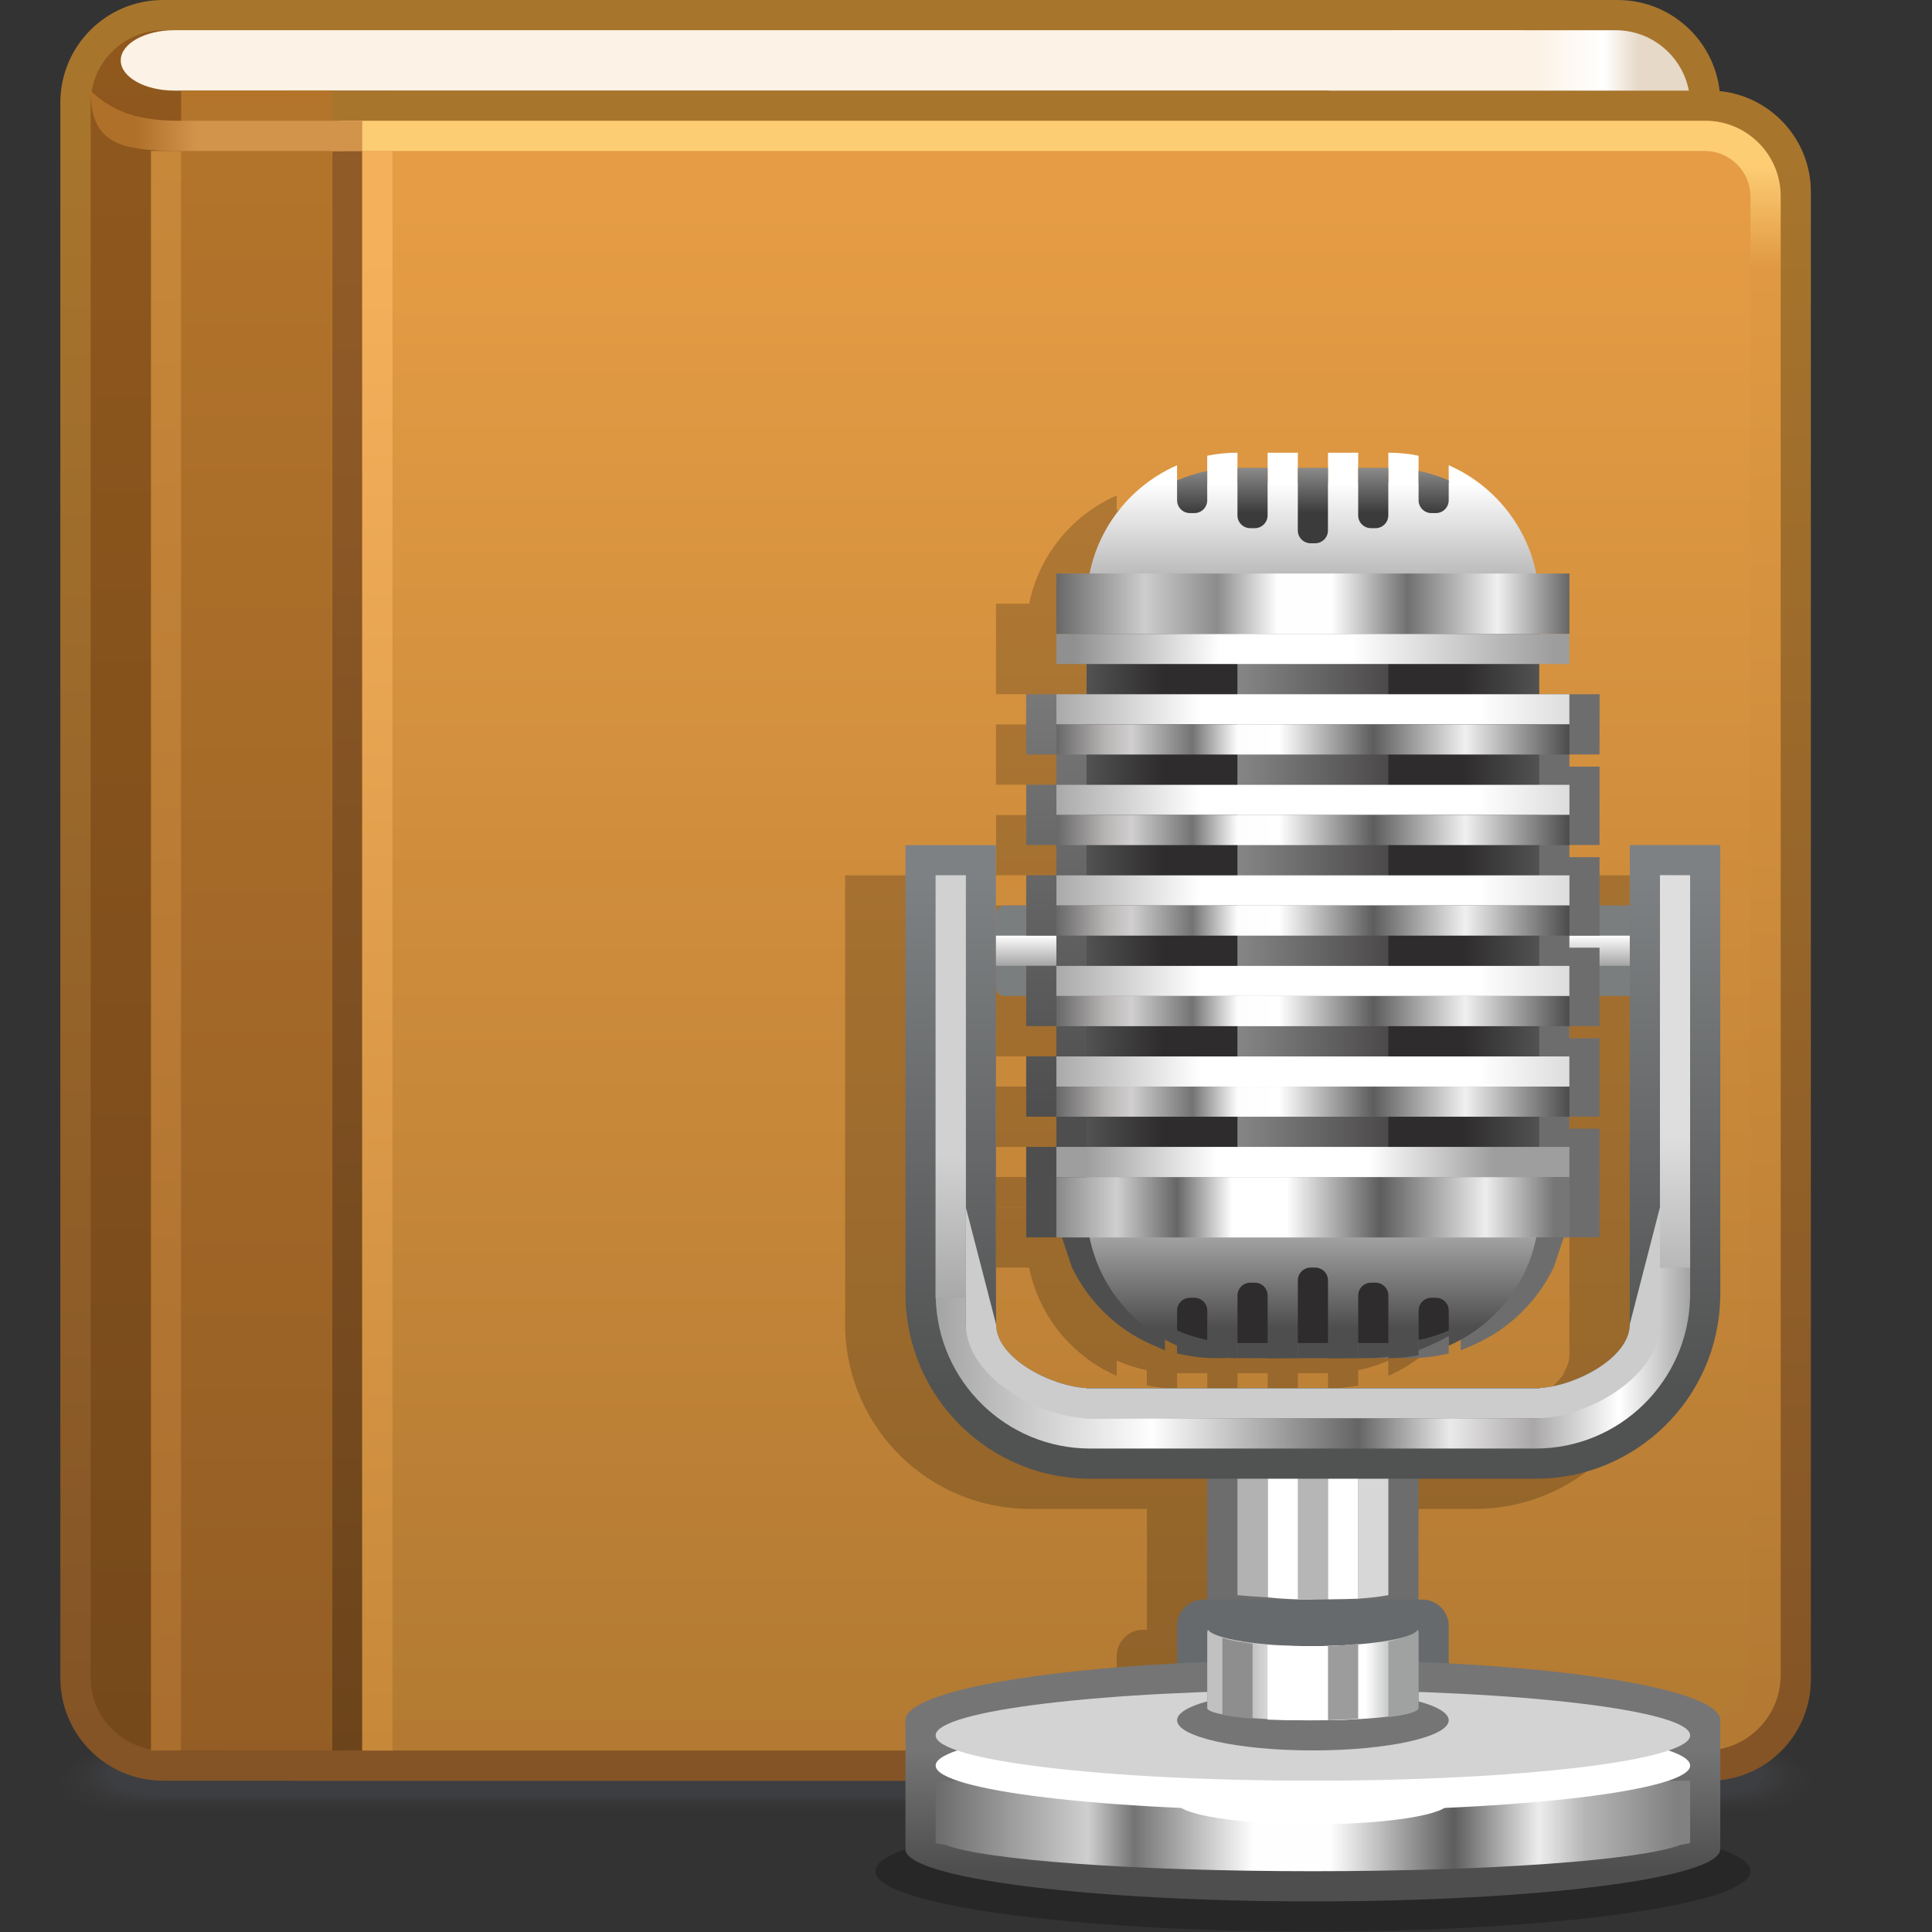 <?xml version="1.0" encoding="UTF-8" standalone="no"?>
<!-- Created with Inkscape (http://www.inkscape.org/) -->

<svg
   xmlns:dc="http://purl.org/dc/elements/1.1/"
   xmlns:cc="http://creativecommons.org/ns#"
   xmlns:rdf="http://www.w3.org/1999/02/22-rdf-syntax-ns#"
   xmlns:svg="http://www.w3.org/2000/svg"
   xmlns="http://www.w3.org/2000/svg"
   xmlns:sodipodi="http://sodipodi.sourceforge.net/DTD/sodipodi-0.dtd"
   xmlns:inkscape="http://www.inkscape.org/namespaces/inkscape"
   width="64"
   height="64"
   id="svg2"
   version="1.1"
   inkscape:version="0.48.3.1 r9886"
   sodipodi:docname="64.svg">
  <rect width="100%" height="100%" fill="#333333" stroke="none"/>
  <defs
     id="defs4">
    <linearGradient
       gradientTransform="matrix(0,1,-1,0,42.002,16.499)"
       y2="0"
       x2="3.25"
       y1="0"
       x1="0"
       gradientUnits="userSpaceOnUse"
       id="LinearGradient_34-9">
      <stop
         id="stop15724"
         stop-color="#b8b8b8"
         offset="0" />
      <stop
         id="stop15726"
         stop-color="#dedede"
         offset="1" />
    </linearGradient>
    <linearGradient
       gradientTransform="matrix(0,1,-1,0,24.002,15.75)"
       y2="0"
       x2="3.5"
       y1="0"
       x1="0"
       gradientUnits="userSpaceOnUse"
       id="LinearGradient_33-5">
      <stop
         id="stop15719"
         stop-color="#a9a9a9"
         offset="0" />
      <stop
         id="stop15721"
         stop-color="#d1d1d1"
         offset="1" />
    </linearGradient>
    <linearGradient
       gradientTransform="translate(42.752,13.5)"
       y2="0"
       x2="-18.75"
       y1="0"
       x1="0"
       gradientUnits="userSpaceOnUse"
       id="LinearGradient_32-99">
      <stop
         id="stop15704"
         stop-color="#a4a4a4"
         offset="0" />
      <stop
         id="stop15706"
         stop-color="#ffffff"
         offset="9.41587314009666E-02" />
      <stop
         id="stop15708"
         stop-color="#a9a7a7"
         offset="0.208" />
      <stop
         id="stop15710"
         stop-color="#ebeaea"
         offset="0.318" />
      <stop
         id="stop15712"
         stop-color="#656565"
         offset="0.44" />
      <stop
         id="stop15714"
         stop-color="#fefefe"
         offset="0.713" />
      <stop
         id="stop15716"
         stop-color="#a4a4a4"
         offset="1" />
    </linearGradient>
    <linearGradient
       gradientTransform="translate(24.752,26.25)"
       y2="-12.75"
       x2="0"
       y1="0"
       x1="0"
       gradientUnits="userSpaceOnUse"
       id="LinearGradient_31-3">
      <stop
         id="stop15699"
         stop-color="#7e8183"
         offset="0" />
      <stop
         id="stop15701"
         stop-color="#515252"
         offset="1" />
    </linearGradient>
    <linearGradient
       gradientTransform="translate(27.753,19)"
       y2="0"
       x2="10.123"
       y1="0"
       x1="0"
       gradientUnits="userSpaceOnUse"
       id="LinearGradient_30-51">
      <stop
         id="stop15690"
         stop-color="#9f9e9e"
         offset="0" />
      <stop
         id="stop15692"
         stop-color="#ffffff"
         offset="0.32" />
      <stop
         id="stop15694"
         stop-color="#ffffff"
         offset="0.693" />
      <stop
         id="stop15696"
         stop-color="#9f9e9e"
         offset="1" />
    </linearGradient>
    <linearGradient
       gradientTransform="matrix(-1,0,0,-1,39.377,17.751)"
       y2="0"
       x2="12.376"
       y1="0"
       x1="0"
       gradientUnits="userSpaceOnUse"
       id="LinearGradient_29-6">
      <stop
         id="stop15673"
         stop-color="#767676"
         offset="0" />
      <stop
         id="stop15675"
         stop-color="#eeeded"
         offset="0.138" />
      <stop
         id="stop15677"
         stop-color="#5d5d5d"
         offset="0.35" />
      <stop
         id="stop15679"
         stop-color="#ffffff"
         offset="0.538" />
      <stop
         id="stop15681"
         stop-color="#ffffff"
         offset="0.647" />
      <stop
         id="stop15683"
         stop-color="#666666"
         offset="0.758" />
      <stop
         id="stop15685"
         stop-color="#d0cfcf"
         offset="0.879" />
      <stop
         id="stop15687"
         stop-color="#8a8989"
         offset="1" />
    </linearGradient>
    <linearGradient
       gradientTransform="translate(33.752,15)"
       y2="2.25"
       x2="0"
       y1="0"
       x1="0"
       gradientUnits="userSpaceOnUse"
       id="LinearGradient_28-27">
      <stop
         id="stop15668"
         stop-color="#4e4e4e"
         offset="0" />
      <stop
         id="stop15670"
         stop-color="#a1a1a1"
         offset="1" />
    </linearGradient>
    <linearGradient
       gradientTransform="translate(33.377,36.375)"
       y2="-1.125"
       x2="0"
       y1="0"
       x1="0"
       gradientUnits="userSpaceOnUse"
       id="LinearGradient_27-7">
      <stop
         id="stop15663"
         stop-color="#8b8b8b"
         offset="0" />
      <stop
         id="stop15665"
         stop-color="#3c3b3b"
         offset="1" />
    </linearGradient>
    <linearGradient
       gradientTransform="translate(27.003,33.448)"
       y2="0"
       x2="12.749"
       y1="0"
       x1="0"
       gradientUnits="userSpaceOnUse"
       id="LinearGradient_26-2">
      <stop
         id="stop15646"
         stop-color="#686868"
         offset="0" />
      <stop
         id="stop15648"
         stop-color="#cecdcd"
         offset="0.172" />
      <stop
         id="stop15650"
         stop-color="#8c8c8c"
         offset="0.313" />
      <stop
         id="stop15652"
         stop-color="#fefefe"
         offset="0.431" />
      <stop
         id="stop15654"
         stop-color="#fefefe"
         offset="0.537" />
      <stop
         id="stop15656"
         stop-color="#707070"
         offset="0.684" />
      <stop
         id="stop15658"
         stop-color="#f1f0f0"
         offset="0.86" />
      <stop
         id="stop15660"
         stop-color="#666666"
         offset="1" />
    </linearGradient>
    <linearGradient
       gradientTransform="matrix(1,-0.004,0.01,1,27.436,32.01)"
       y2="0"
       x2="11.953"
       y1="0"
       x1="0"
       gradientUnits="userSpaceOnUse"
       id="LinearGradient_25-16">
      <stop
         id="stop15637"
         stop-color="#909090"
         offset="0" />
      <stop
         id="stop15639"
         stop-color="#ffffff"
         offset="0.303" />
      <stop
         id="stop15641"
         stop-color="#ffffff"
         offset="0.579" />
      <stop
         id="stop15643"
         stop-color="#9e9d9d"
         offset="1" />
    </linearGradient>
    <linearGradient
       gradientTransform="translate(39.752,20.999)"
       y2="0"
       x2="-12.75"
       y1="0"
       x1="0"
       gradientUnits="userSpaceOnUse"
       id="LinearGradient_24-9">
      <stop
         id="stop15628"
         stop-color="#dcdcdc"
         offset="0" />
      <stop
         id="stop15630"
         stop-color="#ffffff"
         offset="0.176" />
      <stop
         id="stop15632"
         stop-color="#ffffff"
         offset="0.72" />
      <stop
         id="stop15634"
         stop-color="#a9a9a9"
         offset="1" />
    </linearGradient>
    <linearGradient
       gradientTransform="matrix(-1,0,0,-1,39.75,16.605)"
       y2="0"
       x2="12.748"
       y1="0"
       x1="0"
       gradientUnits="userSpaceOnUse"
       id="LinearGradient_23-1">
      <stop
         id="stop15609"
         stop-color="#4c4c4c"
         offset="0" />
      <stop
         id="stop15611"
         stop-color="#f1f0f0"
         offset="0.203" />
      <stop
         id="stop15613"
         stop-color="#5d5d5d"
         offset="0.382" />
      <stop
         id="stop15615"
         stop-color="#ffffff"
         offset="0.566" />
      <stop
         id="stop15617"
         stop-color="#fdfdfd"
         offset="0.647" />
      <stop
         id="stop15619"
         stop-color="#737373"
         offset="0.735" />
      <stop
         id="stop15621"
         stop-color="#d0cfcf"
         offset="0.853" />
      <stop
         id="stop15623"
         stop-color="#bab6b6"
         offset="0.902" />
      <stop
         id="stop15625"
         stop-color="#686868"
         offset="1" />
    </linearGradient>
    <linearGradient
       gradientTransform="translate(39.752,23.249)"
       y2="0"
       x2="-12.75"
       y1="0"
       x1="0"
       gradientUnits="userSpaceOnUse"
       id="LinearGradient_22-7">
      <stop
         id="stop15600"
         stop-color="#dcdcdc"
         offset="0" />
      <stop
         id="stop15602"
         stop-color="#ffffff"
         offset="0.176" />
      <stop
         id="stop15604"
         stop-color="#ffffff"
         offset="0.72" />
      <stop
         id="stop15606"
         stop-color="#a9a9a9"
         offset="1" />
    </linearGradient>
    <linearGradient
       gradientTransform="translate(39.753,25.499)"
       y2="0"
       x2="-12.75"
       y1="0"
       x1="0"
       gradientUnits="userSpaceOnUse"
       id="LinearGradient_21-7">
      <stop
         id="stop15591"
         stop-color="#dcdcdc"
         offset="0" />
      <stop
         id="stop15593"
         stop-color="#ffffff"
         offset="0.176" />
      <stop
         id="stop15595"
         stop-color="#ffffff"
         offset="0.72" />
      <stop
         id="stop15597"
         stop-color="#a9a9a9"
         offset="1" />
    </linearGradient>
    <linearGradient
       gradientTransform="translate(39.753,27.749)"
       y2="0"
       x2="-12.75"
       y1="0"
       x1="0"
       gradientUnits="userSpaceOnUse"
       id="LinearGradient_20-6">
      <stop
         id="stop15582"
         stop-color="#dcdcdc"
         offset="0" />
      <stop
         id="stop15584"
         stop-color="#ffffff"
         offset="0.176" />
      <stop
         id="stop15586"
         stop-color="#ffffff"
         offset="0.72" />
      <stop
         id="stop15588"
         stop-color="#a9a9a9"
         offset="1" />
    </linearGradient>
    <linearGradient
       gradientTransform="translate(39.752,30)"
       y2="0"
       x2="-12.75"
       y1="0"
       x1="0"
       gradientUnits="userSpaceOnUse"
       id="LinearGradient_19-7">
      <stop
         id="stop15573"
         stop-color="#dcdcdc"
         offset="0" />
      <stop
         id="stop15575"
         stop-color="#ffffff"
         offset="0.176" />
      <stop
         id="stop15577"
         stop-color="#ffffff"
         offset="0.72" />
      <stop
         id="stop15579"
         stop-color="#a9a9a9"
         offset="1" />
    </linearGradient>
    <linearGradient
       gradientTransform="translate(33.752,36)"
       y2="-2.25"
       x2="0"
       y1="0"
       x1="0"
       gradientUnits="userSpaceOnUse"
       id="LinearGradient_18-66">
      <stop
         id="stop15568"
         stop-color="#ffffff"
         offset="0" />
      <stop
         id="stop15570"
         stop-color="#bcbcbc"
         offset="1" />
    </linearGradient>
    <linearGradient
       gradientTransform="matrix(-1,0,0,-1,35.252,25.66)"
       y2="0"
       x2="3.746"
       y1="0"
       x1="0"
       gradientUnits="userSpaceOnUse"
       id="LinearGradient_17-6">
      <stop
         id="stop15563"
         stop-color="#4b4949"
         offset="0" />
      <stop
         id="stop15565"
         stop-color="#868686"
         offset="1" />
    </linearGradient>
    <linearGradient
       gradientTransform="translate(27.752,25.411)"
       y2="0"
       x2="11.248"
       y1="0"
       x1="0"
       gradientUnits="userSpaceOnUse"
       id="LinearGradient_16-35">
      <stop
         id="stop15554"
         stop-color="#525252"
         offset="0" />
      <stop
         id="stop15556"
         stop-color="#2e2c2c"
         offset="0.167" />
      <stop
         id="stop15558"
         stop-color="#2e2c2c"
         offset="0.833" />
      <stop
         id="stop15560"
         stop-color="#525252"
         offset="1" />
    </linearGradient>
    <linearGradient
       gradientTransform="translate(27.752,20.25)"
       y2="10.5"
       x2="0"
       y1="0"
       x1="0"
       gradientUnits="userSpaceOnUse"
       id="LinearGradient_15-20">
      <stop
         id="stop15549"
         stop-color="#4e4e4e"
         offset="0" />
      <stop
         id="stop15551"
         stop-color="#797878"
         offset="1" />
    </linearGradient>
    <linearGradient
       gradientTransform="translate(30.752,6.363)"
       y2="0"
       x2="5.25"
       y1="0"
       x1="0"
       gradientUnits="userSpaceOnUse"
       id="LinearGradient_14-56">
      <stop
         id="stop15540"
         stop-color="#828282"
         offset="0" />
      <stop
         id="stop15542"
         stop-color="#ffffff"
         offset="0.417" />
      <stop
         id="stop15544"
         stop-color="#ffffff"
         offset="0.75" />
      <stop
         id="stop15546"
         stop-color="#808182"
         offset="1" />
    </linearGradient>
    <linearGradient
       gradientTransform="matrix(-1,0,0,-1,42.375,2.906)"
       y2="0"
       x2="18.373"
       y1="0"
       x1="0"
       gradientUnits="userSpaceOnUse"
       id="LinearGradient_13-14">
      <stop
         id="stop15521"
         stop-color="#828181"
         offset="0" />
      <stop
         id="stop15523"
         stop-color="#b7b6b6"
         offset="0.122" />
      <stop
         id="stop15525"
         stop-color="#eeeded"
         offset="0.184" />
      <stop
         id="stop15527"
         stop-color="#5d5d5d"
         offset="0.299" />
      <stop
         id="stop15529"
         stop-color="#fefefe"
         offset="0.466" />
      <stop
         id="stop15531"
         stop-color="#fefefe"
         offset="0.571" />
      <stop
         id="stop15533"
         stop-color="#737373"
         offset="0.732" />
      <stop
         id="stop15535"
         stop-color="#d0cfcf"
         offset="0.794" />
      <stop
         id="stop15537"
         stop-color="#6b6b6b"
         offset="1" />
    </linearGradient>
    <linearGradient
       gradientTransform="translate(35.252,1.5)"
       y2="3"
       x2="0"
       y1="0"
       x1="0"
       gradientUnits="userSpaceOnUse"
       id="LinearGradient_12-50">
      <stop
         id="stop15516"
         stop-color="#4e4e4e"
         offset="0" />
      <stop
         id="stop15518"
         stop-color="#757575"
         offset="1" />
    </linearGradient>
    <linearGradient
       gradientTransform="matrix(0,-1,1,0,26.19,24.75)"
       y2="0"
       x2="0.749"
       y1="0"
       x1="0"
       gradientUnits="userSpaceOnUse"
       id="LinearGradient_11-34">
      <stop
         id="stop15511"
         stop-color="#ffffff"
         offset="0" />
      <stop
         id="stop15513"
         stop-color="#a4a4a4"
         offset="1" />
    </linearGradient>
    <linearGradient
       gradientTransform="translate(5.626,44.625)"
       y2="0"
       x2="-1.499"
       y1="0"
       x1="0"
       gradientUnits="userSpaceOnUse"
       id="LinearGradient_10-8">
      <stop
         id="stop15506"
         stop-color="#d2934b"
         offset="0" />
      <stop
         id="stop15508"
         stop-color="#af712a"
         offset="1" />
    </linearGradient>
    <linearGradient
       gradientTransform="matrix(0,-1,1,0,4.506,47.319)"
       y2="0"
       x2="46.73"
       y1="0"
       x1="0"
       gradientUnits="userSpaceOnUse"
       id="LinearGradient_9-0">
      <stop
         id="stop15501"
         stop-color="#ca8a3b"
         offset="0" />
      <stop
         id="stop15503"
         stop-color="#a76b2d"
         offset="1" />
    </linearGradient>
    <linearGradient
       gradientTransform="matrix(0,1,-1,0,9.753,4.499)"
       y2="0"
       x2="37.251"
       y1="0"
       x1="0"
       gradientUnits="userSpaceOnUse"
       id="LinearGradient_8-0">
      <stop
         id="stop15496"
         stop-color="#c7883a"
         offset="0" />
      <stop
         id="stop15498"
         stop-color="#f5b05b"
         offset="1" />
    </linearGradient>
    <linearGradient
       gradientTransform="matrix(0,1,-1,0,9.002,4.489)"
       y2="0"
       x2="37.255"
       y1="0"
       x1="0"
       gradientUnits="userSpaceOnUse"
       id="LinearGradient_7-71">
      <stop
         id="stop15491"
         stop-color="#6c441b"
         offset="0" />
      <stop
         id="stop15493"
         stop-color="#915b27"
         offset="1" />
    </linearGradient>
    <linearGradient
       gradientTransform="matrix(0,-1,1,0,5.256,46.157)"
       y2="0"
       x2="45.854"
       y1="0"
       x1="0"
       gradientUnits="userSpaceOnUse"
       id="LinearGradient_6-83">
      <stop
         id="stop15486"
         stop-color="#b4752b"
         offset="0" />
      <stop
         id="stop15488"
         stop-color="#915b24"
         offset="1" />
    </linearGradient>
    <linearGradient
       gradientTransform="matrix(0,-1,1,0,22.717,42.843)"
       y2="0"
       x2="36.893"
       y1="0"
       x1="0"
       gradientUnits="userSpaceOnUse"
       id="LinearGradient_5-7">
      <stop
         id="stop15481"
         stop-color="#e59c44"
         offset="0" />
      <stop
         id="stop15483"
         stop-color="#b47b33"
         offset="1" />
    </linearGradient>
    <linearGradient
       gradientTransform="matrix(0,1,-1,0,36.315,5.958)"
       y2="0"
       x2="37.948"
       y1="0"
       x1="0"
       gradientUnits="userSpaceOnUse"
       id="LinearGradient_4-4">
      <stop
         id="stop15474"
         stop-color="#b47a33"
         offset="0" />
      <stop
         id="stop15476"
         stop-color="#e09942"
         offset="0.933" />
      <stop
         id="stop15478"
         stop-color="#fdcd74"
         offset="1" />
    </linearGradient>
    <linearGradient
       gradientTransform="matrix(0,-1,1,0,21.799,44.261)"
       y2="0"
       x2="39.399"
       y1="0"
       x1="0"
       gradientUnits="userSpaceOnUse"
       id="LinearGradient_3-7">
      <stop
         id="stop15469"
         stop-color="#a8752d"
         offset="0" />
      <stop
         id="stop15471"
         stop-color="#845426"
         offset="1" />
    </linearGradient>
    <linearGradient
       gradientTransform="matrix(-1,0,0,-1,41.468,47.25)"
       y2="0"
       x2="2.572"
       y1="0"
       x1="0"
       gradientUnits="userSpaceOnUse"
       id="LinearGradient_2-0">
      <stop
         id="stop15462"
         stop-color="#e6d9c7"
         offset="0" />
      <stop
         id="stop15464"
         stop-color="#ffffff"
         offset="0.333" />
      <stop
         id="stop15466"
         stop-color="#fcf2e5"
         offset="1" />
    </linearGradient>
    <linearGradient
       gradientTransform="matrix(0,-1,1,0,3.002,47.064)"
       y2="0"
       x2="45.152"
       y1="0"
       x1="0"
       gradientUnits="userSpaceOnUse"
       id="LinearGradient_1-93">
      <stop
         id="stop15457"
         stop-color="#90581d"
         offset="0" />
      <stop
         id="stop15459"
         stop-color="#74481b"
         offset="1" />
    </linearGradient>
    <linearGradient
       gradientTransform="matrix(0,-1,1,0,18.901,44.625)"
       y2="0"
       x2="39.751"
       y1="0"
       x1="0"
       gradientUnits="userSpaceOnUse"
       id="LinearGradient-08">
      <stop
         id="stop15452"
         stop-color="#a8752d"
         offset="0" />
      <stop
         id="stop15454"
         stop-color="#845426"
         offset="1" />
    </linearGradient>
  </defs>
  <sodipodi:namedview
     id="base"
     pagecolor="#ffffff"
     bordercolor="#666666"
     borderopacity="1.0"
     inkscape:pageopacity="0.0"
     inkscape:pageshadow="2"
     inkscape:zoom="3.2777778"
     inkscape:cx="36.457627"
     inkscape:cy="39.050847"
     inkscape:document-units="px"
     inkscape:current-layer="layer1"
     showgrid="false"
     inkscape:window-width="909"
     inkscape:window-height="633"
     inkscape:window-x="500"
     inkscape:window-y="212"
     inkscape:window-maximized="0" />
  <g
     inkscape:label="Layer 1"
     inkscape:groupmode="layer"
     id="layer1"
     transform="translate(0,-988.362)">
    <g
       style="fill-rule:evenodd;stroke-width:0.501;stroke-linejoin:bevel;overflow:visible"
       id="g16074"
       transform="matrix(1.333,0,0,1.333,-1,988.364)">
      <g
         transform="scale(1,-1)"
         font-size="16"
         id="Document"
         style="font-size:16px;fill:none;stroke:#000000;font-family:Times New Roman">
        <g
           transform="translate(0,-48)"
           id="Spread">
          <g
             id="MouseOff">
            <g
               id="Group"
               style="stroke:none">
              <g
                 stroke-miterlimit="79.84"
                 id="Group_1">
                <g
                   id="Group_2"
                   style="fill:#494a4f">
                  <path
                     id="path15734"
                     d="m 2.252,3.749 0,0 C 2.252,3.336 2.859,3 3.605,3 l 40.794,0 c 0.746,0 1.353,0.336 1.353,0.749 l 0,0 c 0,0.414 -0.607,0.751 -1.353,0.751 L 3.605,4.5 C 2.859,4.5 2.252,4.163 2.252,3.749 z"
                     inkscape:connector-curvature="0"
                     style="fill-opacity:0.055;marker-start:none;marker-end:none" />
                  <path
                     id="path15736"
                     d="m 2.441,3.781 0,0 C 2.441,3.383 3.049,3.06 3.796,3.06 l 40.411,0 c 0.748,0 1.354,0.323 1.354,0.721 l 0,0 c 0,0.396 -0.606,0.719 -1.354,0.719 L 3.796,4.5 C 3.049,4.5 2.441,4.177 2.441,3.781 z"
                     inkscape:connector-curvature="0"
                     style="fill-opacity:0.075;marker-start:none;marker-end:none" />
                  <path
                     id="path15738"
                     d="m 2.635,3.812 0,0 c 0,-0.38 0.604,-0.687 1.351,-0.687 l 40.032,0 c 0.747,0 1.35,0.307 1.35,0.687 l 0,0 c 0,0.378 -0.603,0.688 -1.35,0.688 L 3.986,4.5 C 3.239,4.5 2.635,4.19 2.635,3.812 z"
                     inkscape:connector-curvature="0"
                     style="fill-opacity:0.094;marker-start:none;marker-end:none" />
                  <path
                     id="path15740"
                     d="m 2.823,3.844 0,-0.002 c 0,-0.361 0.607,-0.656 1.353,-0.656 l 39.651,0 c 0.746,0 1.353,0.295 1.353,0.656 l 0,0.002 C 45.18,4.206 44.573,4.5 43.827,4.5 L 4.176,4.5 C 3.43,4.5 2.823,4.206 2.823,3.844 z"
                     inkscape:connector-curvature="0"
                     style="fill-opacity:0.11;marker-start:none;marker-end:none" />
                  <path
                     id="path15742"
                     d="m 3.013,3.875 0,0 c 0,-0.346 0.609,-0.626 1.354,-0.626 l 39.27,0 c 0.745,0 1.353,0.28 1.353,0.626 l 0,0 c 0,0.344 -0.608,0.625 -1.353,0.625 l -39.27,0 C 3.622,4.5 3.013,4.219 3.013,3.875 z"
                     inkscape:connector-curvature="0"
                     style="fill-opacity:0.129;marker-start:none;marker-end:none" />
                  <path
                     id="path15744"
                     d="m 3.205,3.905 0,0 C 3.205,3.577 3.813,3.31 4.559,3.31 l 38.886,0 c 0.746,0 1.352,0.267 1.352,0.595 l 0,0 c 0,0.329 -0.606,0.595 -1.352,0.595 L 4.559,4.5 C 3.813,4.5 3.205,4.234 3.205,3.905 z"
                     inkscape:connector-curvature="0"
                     style="fill-opacity:0.149;marker-start:none;marker-end:none" />
                  <path
                     id="path15746"
                     d="m 3.397,3.938 0,-0.002 c 0,-0.311 0.606,-0.563 1.352,-0.563 l 38.506,0 c 0.746,0 1.352,0.252 1.352,0.563 l 0,0.002 c 0,0.309 -0.606,0.562 -1.352,0.562 L 4.749,4.5 C 4.003,4.5 3.397,4.247 3.397,3.938 z"
                     inkscape:connector-curvature="0"
                     style="fill-opacity:0.165;marker-start:none;marker-end:none" />
                </g>
                <path
                   style="fill:url(#LinearGradient-08);marker-start:none;marker-end:none"
                   id="path15748"
                   d="m 2.25,45.453 0,-39.155 C 2.25,4.892 3.392,3.75 4.798,3.75 l 36.155,0 c 1.406,0 2.548,1.142 2.548,2.548 l 0,39.155 c 0,1.406 -1.142,2.548 -2.548,2.548 l -36.155,0 c -1.406,0 -2.548,-1.142 -2.548,-2.548 z"
                   inkscape:connector-curvature="0" />
                <path
                   style="fill:url(#LinearGradient_1-93);marker-start:none;marker-end:none"
                   id="path15750"
                   d="m 3.003,45.436 0,-39.123 c 0,-1.001 0.813,-1.814 1.814,-1.814 l 3.871,0 c 1.001,0 1.814,0.813 1.814,1.814 l 0,39.123 c 0,1.001 -0.813,1.814 -1.814,1.814 l -3.871,0 c -1.001,0 -1.814,-0.813 -1.814,-1.814 z"
                   inkscape:connector-curvature="0" />
                <path
                   id="path15752"
                   d="m 3.751,46.501 0,-10e-4 c 0,-0.414 0.597,-0.75 1.332,-0.75 l 33.337,0 c 0.735,0 1.332,0.336 1.332,0.75 l 0,10e-4 c 0,0.414 -0.597,0.75 -1.332,0.75 l -33.337,0 c -0.735,0 -1.332,-0.336 -1.332,-0.75 z"
                   inkscape:connector-curvature="0"
                   style="fill:#fcf2e5;marker-start:none;marker-end:none" />
                <path
                   style="fill:url(#LinearGradient_2-0);marker-start:none;marker-end:none"
                   id="path15754"
                   d="m 33.752,45.399 0,-0.047 c 0,-1.021 0.83,-1.851 1.851,-1.851 l 5.299,0 c 1.021,0 1.851,0.83 1.851,1.851 l 0,0.047 c 0,1.021 -0.83,1.851 -1.851,1.851 l -5.299,0 c -1.021,0 -1.851,-0.83 -1.851,-1.851 z"
                   inkscape:connector-curvature="0" />
                <path
                   style="fill:url(#LinearGradient_3-7);marker-start:none;marker-end:none"
                   id="path15756"
                   d="m 5.585,43.234 0,-36.969 c 0,-1.388 1.128,-2.516 2.516,-2.516 l 35.135,0 c 1.388,0 2.516,1.128 2.516,2.516 l 0,36.969 c 0,1.388 -1.128,2.516 -2.516,2.516 l -35.135,0 c -1.388,0 -2.516,-1.128 -2.516,-2.516 z"
                   inkscape:connector-curvature="0" />
                <path
                   style="fill:url(#LinearGradient_4-4);marker-start:none;marker-end:none"
                   id="path15758"
                   d="m 7.503,43.128 0,-36.755 C 7.503,5.34 8.343,4.5 9.376,4.5 l 33.753,0 c 1.033,0 1.873,0.84 1.873,1.873 l 0,36.755 c 0,1.033 -0.84,1.873 -1.873,1.873 l -33.753,0 c -1.033,0 -1.873,-0.84 -1.873,-1.873 z"
                   inkscape:connector-curvature="0" />
                <path
                   style="fill:url(#LinearGradient_5-7);marker-start:none;marker-end:none"
                   id="path15760"
                   d="m 8.251,43.11 0,-36.719 c 0,-0.629 0.511,-1.14 1.14,-1.14 l 33.721,0 c 0.629,0 1.14,0.511 1.14,1.14 l 0,36.719 c 0,0.629 -0.511,1.14 -1.14,1.14 l -33.721,0 c -0.629,0 -1.14,-0.511 -1.14,-1.14 z"
                   inkscape:connector-curvature="0" />
                <path
                   style="fill:url(#LinearGradient_6-83);marker-start:none;marker-end:none"
                   id="path15762"
                   d="m 5.251,45.75 0,-41.249 3.751,0 0,41.249 -3.751,0 z"
                   inkscape:connector-curvature="0" />
                <path
                   style="fill:url(#LinearGradient_7-71);marker-start:none;marker-end:none"
                   id="path15764"
                   d="m 9.004,44.249 0,-39.749 0.749,0 0,39.749 -0.749,0 z"
                   inkscape:connector-curvature="0" />
                <path
                   style="fill:url(#LinearGradient_8-0);marker-start:none;marker-end:none"
                   id="path15766"
                   d="m 9.752,44.249 0,-39.749 0.751,0 0,39.749 -0.751,0 z"
                   inkscape:connector-curvature="0" />
                <path
                   style="fill:url(#LinearGradient_9-0);marker-start:none;marker-end:none"
                   id="path15768"
                   d="m 4.502,44.25 0,-39.751 0.751,0 0,39.751 -0.751,0 z"
                   inkscape:connector-curvature="0" />
                <path
                   style="fill:url(#LinearGradient_10-8);marker-start:none;marker-end:none"
                   id="path15770"
                   d="M 3.002,45.75 C 3.668,45.083 4.502,45 5.252,45 l 4.5,0 0,-0.75 -4.5,0 c -1.5,0 -2.25,0.166 -2.25,1.5 z"
                   inkscape:connector-curvature="0" />
              </g>
              <g
                 id="Group_3">
                <path
                   id="path15773"
                   stroke-miterlimit="79.84"
                   d="m 28.501,4.406 0,2.439 c 0,0.361 0.294,0.655 0.655,0.655 l 0.096,0 0,3.004 -2.909,0 c -2.497,0 -4.529,1.995 -4.59,4.486 l -0.002,11.259 2.249,0 0,-2.249 0.001,0.538 c 0,0.117 0.095,0.212 0.212,0.212 l 1.29,0 0,0.748 0.749,0 0,0.752 -0.749,0 0,1.498 0.749,0 0,0.753 -0.75,0 0,1.498 0.75,0 0,0.751 -0.75,0 0,0.749 0.75,0 0,0.001 -0.75,0 0,1.499 0.824,0 c 0.244,1.208 1.071,2.207 2.175,2.69 l 0,-0.377 c 0.238,0.104 0.489,0.184 0.749,0.237 l 0,-0.3 0,0.677 c 0.243,0.05 0.494,0.076 0.751,0.076 l 0.002,0 0,-0.377 0.748,0 0,-0.375 10e-4,0 0,0.752 0.751,0 0,-0.377 0.748,0 0,-0.375 0.001,0 0,0.752 0.751,0 0,-0.377 0.748,0 0,-0.375 0.001,0 0,0.752 0.002,0 c 0.256,0 0.506,-0.026 0.749,-0.075 l 0,-0.377 c 0.26,-0.053 0.511,-0.133 0.749,-0.237 l 0,0.377 c 1.103,-0.483 1.931,-1.482 2.176,-2.691 l 0.823,0 0,-1.499 -0.75,0 0,-0.001 0.75,0 0,-0.749 -0.749,0 0,-0.751 0.749,0 0,-1.498 -0.749,0 0,-0.753 0.75,0 0,-1.498 -0.75,0 0,-0.752 0.75,0 0,-0.748 1.5,0 0,1.5 2.249,0 0,-9.75 0.001,-1.416 L 42,15.037 41.999,14.985 c -0.058,-2.486 -2.092,-4.481 -4.587,-4.481 l -2.909,0 0,-3.004 0.094,0 c 0.361,0 0.655,-0.294 0.655,-0.655 l 0,-2.439 c 0,-0.361 -0.294,-0.655 -0.655,-0.655 l -5.441,0 c -0.361,0 -0.655,0.294 -0.655,0.655 z m 9.148,8.369 c -0.024,-0.009 -0.042,-0.011 0.178,0.024 0.041,0.009 0.107,0.025 0.186,0.047 0.064,0.011 0.129,0.031 0.177,0.049 0.04,0.01 0.08,0.024 0.09,0.034 0.231,0.076 0.459,0.184 0.663,0.314 0.067,0.039 0.13,0.082 0.171,0.122 0.057,0.033 0.106,0.071 0.142,0.105 0.061,0.049 0.117,0.102 0.153,0.154 0.009,-0.004 0.008,-0.004 0.14,0.153 -0.002,-0.02 0.097,0.129 0.049,0.074 0.101,0.203 0.097,0.194 0.09,0.178 0.041,0.102 0.064,0.207 0.064,0.315 l 0,8.157 -1.501,0 0,-0.751 -0.749,0 0,-0.752 0.749,0 0,-1.498 -0.749,0 0,-0.75 0.749,0 0,-0.749 -0.821,0 0,-0.001 0.073,0 0,-0.001 0.75,0 0,-1.499 -0.825,0 c -0.245,-1.209 -1.073,-2.208 -2.176,-2.69 l 0,0.377 c -0.238,-0.104 -0.489,-0.184 -0.748,-0.236 l 0,0.299 -10e-4,0 0,-0.677 C 34.26,13.524 34.01,13.498 33.754,13.498 l -0.002,0 0,0.378 -0.749,0 0,-0.378 -0.751,0 0,0.378 -0.749,0 0,-0.378 -0.751,0 0,0.378 -0.749,0 0,-0.378 -0.002,0 c -0.257,0 -0.508,0.026 -0.751,0.076 l 0,0.378 c -0.26,0.053 -0.511,0.133 -0.748,0.237 l 0,0.062 -10e-4,-0.44 c -1.104,0.482 -1.93,1.48 -2.175,2.689 l -0.824,0 0,1.499 0.75,0 0,0.001 0.062,0 0,0.001 -0.812,0 0,0.749 0.75,0 0,0.75 -0.75,0 0,1.498 0.75,0 0,0.752 -0.75,0 0,0.751 -1.289,0 c -0.117,0 -0.212,0.095 -0.212,0.212 L 24,23.249 24.001,15.75 24.003,14.344 c 0,-0.107 0.021,-0.211 0.061,-0.31 0.008,-0.016 0.028,-0.057 0.07,-0.148 -0.05,0.078 0.017,-0.04 0.105,-0.152 0.023,-0.032 0.055,-0.069 0.098,-0.102 0.04,-0.057 0.098,-0.112 0.163,-0.165 0.029,-0.028 0.072,-0.062 0.124,-0.092 0.049,-0.045 0.118,-0.092 0.191,-0.135 0.201,-0.128 0.427,-0.235 0.656,-0.31 0.019,-0.013 0.061,-0.027 0.102,-0.039 0.033,-0.013 0.089,-0.03 0.143,-0.039 0.073,-0.025 0.155,-0.044 0.234,-0.056 0.034,-0.01 0.089,-0.019 0.139,-0.019 0.091,-0.018 0.175,-0.023 0.254,-0.023 l 11.069,0 c 0.073,0 0.151,0.005 0.237,0.021 z m 0.203,0.028 c -0.009,-0.002 -0.017,-0.003 -0.025,-0.004 -0.059,-0.014 -0.065,-0.014 0.025,0.004 z m -13.788,1.231 c -0.008,0.016 -0.004,0.006 0.002,-0.005 -10e-4,10e-4 -0.002,0.003 -0.002,0.005 z"
                   inkscape:connector-curvature="0"
                   style="fill:#000000;fill-opacity:0.2;stroke-width:0.108;marker-start:none;marker-end:none" />
                <path
                   id="path15775"
                   stroke-miterlimit="79.84"
                   d="M 33.377,3 C 39.38,3 44.252,2.328 44.252,1.5 44.252,0.672 39.38,0 33.377,0 27.374,0 22.502,0.672 22.502,1.5 c 0,0.828 4.872,1.5 10.875,1.5 z"
                   inkscape:connector-curvature="0"
                   style="fill:#000000;fill-opacity:0.235;stroke-width:0.021;marker-start:none;marker-end:none" />
                <path
                   id="path15777"
                   stroke-miterlimit="79.84"
                   d="m 30.752,12.099 0,-4.247 c 0,-0.38 0.309,-0.689 0.689,-0.689 l 3.873,0 c 0.38,0 0.689,0.309 0.689,0.689 l 0,4.247 c 0,0.38 -0.309,0.689 -0.689,0.689 l -3.873,0 c -0.38,0 -0.689,-0.309 -0.689,-0.689 z"
                   inkscape:connector-curvature="0"
                   style="fill:#6d6d6d;stroke-width:0.108;marker-start:none;marker-end:none" />
                <path
                   id="path15779"
                   stroke-miterlimit="79.84"
                   d="m 25.501,25.288 0,-1.825 c 0,-0.117 0.095,-0.212 0.212,-0.212 l 16.077,0 c 0.117,0 0.212,0.095 0.212,0.212 l 0,1.825 c 0,0.117 -0.095,0.212 -0.212,0.212 l -16.077,0 c -0.117,0 -0.212,-0.095 -0.212,-0.212 z"
                   inkscape:connector-curvature="0"
                   style="fill:#7a7e7f;stroke-width:0.108;marker-start:none;marker-end:none" />
                <path
                   style="fill:url(#LinearGradient_11-34);stroke-width:0.108;marker-start:none;marker-end:none"
                   id="path15781"
                   stroke-miterlimit="79.84"
                   d="m 24.753,24.539 0,-0.329 c 0,-0.116 0.095,-0.211 0.211,-0.211 l 16.827,0 c 0.116,0 0.211,0.095 0.211,0.211 l 0,0.329 c 0,0.116 -0.095,0.211 -0.211,0.211 l -16.827,0 c -0.116,0 -0.211,-0.095 -0.211,-0.211 z"
                   inkscape:connector-curvature="0" />
                <path
                   style="fill:url(#LinearGradient_12-50);stroke-width:0.108;marker-start:none;marker-end:none"
                   id="path15783"
                   stroke-miterlimit="79.84"
                   d="m 23.252,2.045 0,3.205 20.25,0 L 43.5,2.045 C 43.5,1.329 38.963,0.75 33.375,0.75 27.788,0.75 23.252,1.329 23.252,2.045 z"
                   inkscape:connector-curvature="0" />
                <path
                   style="fill:url(#LinearGradient_13-14);stroke-width:0.108;marker-start:none;marker-end:none"
                   id="path15785"
                   stroke-miterlimit="79.84"
                   d="m 24.243,2.154 c -0.072,0.01 -0.13,0.022 -0.179,0.032 l -0.062,0.014 0,1.55 18.75,0 L 42.751,2.2 42.695,2.189 C 42.645,2.177 42.585,2.165 42.51,2.154 41.551,1.779 37.824,1.5 33.377,1.5 28.93,1.5 25.204,1.779 24.243,2.154 z"
                   inkscape:connector-curvature="0" />
                <path
                   id="path15787"
                   stroke-miterlimit="79.84"
                   d="m 30.001,7.595 0,-2.439 c 0,-0.361 0.294,-0.655 0.655,-0.655 l 5.441,0 c 0.361,0 0.655,0.294 0.655,0.655 l 0,2.439 c 0,0.361 -0.294,0.655 -0.655,0.655 l -5.441,0 c -0.361,0 -0.655,-0.294 -0.655,-0.655 z"
                   inkscape:connector-curvature="0"
                   style="fill:#676a6d;stroke-width:0.108;marker-start:none;marker-end:none" />
                <path
                   id="path15789"
                   stroke-miterlimit="79.84"
                   d="m 33.377,6.75 c 5.589,0 10.125,-0.672 10.125,-1.5 0,-0.828 -4.536,-1.5 -10.125,-1.5 -5.589,0 -10.125,0.672 -10.125,1.5 0,0.828 4.536,1.5 10.125,1.5 z"
                   inkscape:connector-curvature="0"
                   style="fill:#757575;stroke-width:0.108;marker-start:none;marker-end:none" />
                <path
                   id="path15791"
                   stroke-miterlimit="79.84"
                   d="m 33.377,5.25 c 5.175,0 9.375,-0.504 9.375,-1.124 0,-0.62 -4.2,-1.124 -9.375,-1.124 -5.175,0 -9.375,0.504 -9.375,1.124 0,0.62 4.2,1.124 9.375,1.124 z"
                   inkscape:connector-curvature="0"
                   style="fill:#ffffff;stroke-width:0.108;marker-start:none;marker-end:none" />
                <path
                   id="path15793"
                   stroke-miterlimit="79.84"
                   d="m 33.377,6 c 5.175,0 9.375,-0.504 9.375,-1.125 0,-0.621 -4.2,-1.125 -9.375,-1.125 -5.175,0 -9.375,0.504 -9.375,1.125 0,0.621 4.2,1.125 9.375,1.125 z"
                   inkscape:connector-curvature="0"
                   style="fill:#d3d3d3;stroke-width:0.108;marker-start:none;marker-end:none" />
                <path
                   id="path15795"
                   stroke-miterlimit="79.84"
                   d="m 33.377,6 c 1.863,0 3.375,-0.336 3.375,-0.749 0,-0.413 -1.512,-0.749 -3.375,-0.749 -1.863,0 -3.375,0.336 -3.375,0.749 0,0.413 1.512,0.749 3.375,0.749 z"
                   inkscape:connector-curvature="0"
                   style="fill:#757575;stroke-width:0.108;marker-start:none;marker-end:none" />
                <path
                   id="path15797"
                   stroke-miterlimit="79.84"
                   d="m 33.377,3.75 c 1.863,0 3.375,-0.243 3.375,-0.542 0,-0.299 -1.512,-0.542 -3.375,-0.542 -1.863,0 -3.375,0.243 -3.375,0.542 0,0.299 1.512,0.542 3.375,0.542 z"
                   inkscape:connector-curvature="0"
                   style="fill:#ffffff;stroke-width:0.108;marker-start:none;marker-end:none" />
                <g
                   stroke-miterlimit="79.84"
                   id="Group_4">
                  <path
                     style="fill:url(#LinearGradient_14-56);marker-start:none;marker-end:none"
                     id="path15800"
                     d="m 30.754,5.541 -0.002,0 0,1.875 c 0,0.029 0.005,0.057 0.019,0.083 0.149,-0.228 1.261,-0.406 2.605,-0.406 1.346,0 2.458,0.178 2.607,0.407 0.013,-0.027 0.019,-0.055 0.019,-0.084 l 0,-1.875 -0.005,0 C 35.926,5.379 34.777,5.25 33.376,5.25 c -1.402,0 -2.549,0.129 -2.622,0.291 z"
                     inkscape:connector-curvature="0" />
                  <g
                     id="Group_5">
                    <path
                       id="path15803"
                       d="m 32.252,5.267 0,1.852 c 0.313,-0.018 0.648,-0.026 1,-0.026 0.351,0 0.687,0.008 1,0.026 l 0,-1.852 c -0.313,-0.011 -0.649,-0.017 -1,-0.017 -0.352,0 -0.687,0.005 -1,0.017 z"
                       inkscape:connector-curvature="0"
                       style="fill:#ffffff;marker-start:none;marker-end:none" />
                    <path
                       id="path15805"
                       d="m 30.754,5.541 -0.002,0 0,1.875 c 0,0.029 0.005,0.057 0.018,0.084 0.074,-0.114 0.389,-0.216 0.856,-0.291 l 0,-1.88 c -0.503,0.052 -0.833,0.127 -0.872,0.212 z"
                       inkscape:connector-curvature="0"
                       style="fill:#c1c1c1;marker-start:none;marker-end:none" />
                    <path
                       id="path15807"
                       d="m 35.253,5.329 0,1.88 c 0.398,0.075 0.669,0.177 0.733,0.291 0.011,-0.027 0.016,-0.055 0.016,-0.084 l 0,-1.875 -0.003,0 C 35.965,5.457 35.684,5.381 35.253,5.329 z"
                       inkscape:connector-curvature="0"
                       style="fill:#a0a1a1;marker-start:none;marker-end:none" />
                    <path
                       id="path15809"
                       d="m 31.127,5.387 0,1.911 C 31.319,7.24 31.576,7.19 31.878,7.154 l 0,-1.865 c -0.301,0.025 -0.559,0.059 -0.751,0.098 z"
                       inkscape:connector-curvature="0"
                       style="fill:#8e8e8e;marker-start:none;marker-end:none" />
                    <path
                       id="path15811"
                       d="m 33.752,5.253 0,1.845 c 0.27,0.01 0.522,0.028 0.75,0.056 l 0,-1.865 C 34.274,5.273 34.021,5.26 33.752,5.253 z"
                       inkscape:connector-curvature="0"
                       style="fill:#9c9c9c;marker-start:none;marker-end:none" />
                  </g>
                </g>
                <g
                   stroke-miterlimit="79.84"
                   id="Group_6">
                  <path
                     id="path15814"
                     d="m 32.253,8.305 0,3.028 1.125,0 0,-3.083 -0.005,0 c -0.421,0 -0.807,0.02 -1.12,0.055 z"
                     inkscape:connector-curvature="0"
                     style="fill:#ffffff;marker-start:none;marker-end:none" />
                  <path
                     id="path15816"
                     d="m 34.501,8.272 0,3.061 0.751,0 0,-2.972 C 35.058,8.324 34.802,8.293 34.501,8.272 z"
                     inkscape:connector-curvature="0"
                     style="fill:#d7d7d7;marker-start:none;marker-end:none" />
                  <path
                     id="path15818"
                     d="m 31.502,8.361 0,2.972 0.751,0 0,-3.028 c -0.286,0.016 -0.537,0.036 -0.751,0.056 z"
                     inkscape:connector-curvature="0"
                     style="fill:#b2b2b2;marker-start:none;marker-end:none" />
                  <path
                     id="path15820"
                     d="m 33.002,8.256 0,3.077 0.75,0 0,-3.077 C 33.631,8.252 33.503,8.25 33.378,8.25 c -0.13,0 -0.255,0.002 -0.376,0.006 z"
                     inkscape:connector-curvature="0"
                     style="fill:#b6b6b6;marker-start:none;marker-end:none" />
                  <path
                     id="path15822"
                     d="m 33.752,8.256 0,3.077 0.749,0 0,-3.061 C 34.262,8.265 34.012,8.258 33.752,8.256 z"
                     inkscape:connector-curvature="0"
                     style="fill:#ffffff;marker-start:none;marker-end:none" />
                </g>
                <path
                   id="path15824"
                   stroke-miterlimit="79.84"
                   d="m 31.228,14.33 -0.179,0.037 -0.001,0.397 -0.299,0.095 0,-0.415 -0.315,0.137 c -0.878,0.383 -1.59,1.074 -2,1.936 l -0.245,0.735 -0.888,0 0,2.248 0.75,0 0,0.752 -0.75,0 0,1.498 0.75,0 0,0.752 -0.75,0 0,1.498 0.75,0 0,0.752 -0.749,0 0,1.498 0.749,0 0,0.752 -0.749,0 0,1.498 0.749,0 0,0.753 -0.75,0 0,1.497 0.75,0 0,0.752 -0.75,0 0,1.949 10.951,-2.701 2.25,0 -0.002,-1.497 -0.749,0 0,-0.303 0.75,0 0,-1.948 -0.75,0 0,-0.302 0.75,0 0,-1.948 -0.75,0 0,-0.302 0.749,0 0,-1.948 -0.749,0 0,-0.302 0.749,0 0,-1.948 -0.749,0 0,-0.3 0.749,0 10e-4,-0.751 0.001,-1.949 -0.891,0 -0.245,-0.735 c -0.411,-0.863 -1.124,-1.554 -2,-1.937 l -0.315,-0.137 0,0.414 -0.299,-0.094 0,-0.398 -0.181,-0.036 C 36.314,14.277 36.049,14.25 35.777,14.25 l -0.225,0 -10e-4,0.378 -0.299,0 0,-0.378 -1.201,0 0,0.378 -0.299,0 0,-0.378 -1.201,0 0,0.378 -0.302,0 -0.001,-0.378 -0.223,0 c -0.273,0 -0.539,0.027 -0.797,0.08 z"
                   inkscape:connector-curvature="0"
                   style="fill:#6e6d6d;stroke-width:0.108;marker-start:none;marker-end:none" />
                <path
                   style="fill:url(#LinearGradient_15-20);stroke-width:0.108;marker-start:none;marker-end:none"
                   id="path15826"
                   stroke-miterlimit="79.84"
                   d="M 30.179,14.33 30,14.367 l -0.001,0.397 -0.299,0.095 0,-0.415 -0.315,0.137 c -0.878,0.383 -1.59,1.074 -2,1.936 l -0.245,0.735 -0.888,0 0,2.248 0.75,0 0,0.752 -0.75,0 0,1.498 0.75,0 0,0.752 -0.75,0 0,1.498 0.75,0 0,0.752 -0.749,0 0,1.498 0.749,0 0,0.752 -0.749,0 0,1.498 0.749,0 0,0.753 -0.75,0 0,1.497 0.75,0 12.451,-13.498 -0.891,0 -0.245,-0.735 c -0.411,-0.863 -1.124,-1.554 -2,-1.937 l -0.315,-0.137 0,0.414 -0.299,-0.094 0,-0.398 -0.181,-0.036 C 35.265,14.277 35,14.25 34.728,14.25 l -0.225,0 -10e-4,0.378 -0.299,0 0,-0.378 -1.201,0 0,0.378 -0.299,0 0,-0.378 -1.201,0 0,0.378 -0.302,0 -10e-4,-0.378 -0.223,0 c -0.273,0 -0.539,0.027 -0.797,0.08 z"
                   inkscape:connector-curvature="0" />
                <path
                   style="fill:url(#LinearGradient_16-35);stroke-width:0.108;marker-start:none;marker-end:none"
                   id="path15828"
                   stroke-miterlimit="79.84"
                   d="m 27.752,32.218 0,-12.884 c 0,-1.699 1.457,-2.457 2.654,-3.123 0.792,-0.442 1.755,-0.384 2.697,-0.409 1.026,-0.03 2.134,0.039 3.037,0.521 1.223,0.653 2.862,1.312 2.862,3.011 l 0,12.884 c 0,1.698 -1.386,3.077 -3.091,3.077 l -5.068,0 c -1.705,0 -3.091,-1.379 -3.091,-3.077 z"
                   inkscape:connector-curvature="0" />
                <path
                   style="fill:url(#LinearGradient_17-6);stroke-width:0.108;marker-start:none;marker-end:none"
                   id="path15830"
                   stroke-miterlimit="79.84"
                   d="m 31.502,33 0,-15.001 3.751,0 0,15.001 -3.751,0 z"
                   inkscape:connector-curvature="0" />
                <path
                   style="fill:url(#LinearGradient_18-66);stroke-width:0.108;marker-start:none;marker-end:none"
                   id="path15832"
                   stroke-miterlimit="79.84"
                   d="m 27.752,32.25 0,0.753 c 0,1.536 0.925,2.857 2.249,3.436 l 10e-4,-0.44 0.749,0 -0.001,0.677 c 0.243,0.05 0.494,0.076 0.751,0.076 l 0.002,0 0,-0.752 0.749,0 0,0.752 0.751,0 0,-0.752 0.749,0 0,0.752 0.751,0 0,-0.752 0.749,0 0,0.752 0.002,0 c 0.256,0 0.506,-0.026 0.749,-0.075 l 0,-0.677 0.749,0 0,0.44 c 1.324,-0.579 2.251,-1.901 2.251,-3.437 l 0,-0.753 -11.251,0 z"
                   inkscape:connector-curvature="0" />
                <path
                   style="fill:url(#LinearGradient_19-7);stroke-width:0.108;marker-start:none;marker-end:none"
                   id="path15834"
                   stroke-miterlimit="79.84"
                   d="m 27.002,30.749 0,-0.749 12.749,0 0,0.749 -12.749,0 z"
                   inkscape:connector-curvature="0" />
                <path
                   style="fill:url(#LinearGradient_20-6);stroke-width:0.108;marker-start:none;marker-end:none"
                   id="path15836"
                   stroke-miterlimit="79.84"
                   d="m 27.003,28.498 0,-0.749 12.749,0 0,0.749 -12.749,0 z"
                   inkscape:connector-curvature="0" />
                <path
                   style="fill:url(#LinearGradient_21-7);stroke-width:0.108;marker-start:none;marker-end:none"
                   id="path15838"
                   stroke-miterlimit="79.84"
                   d="m 27.003,26.248 0,-0.749 12.749,0 0,0.749 -12.749,0 z"
                   inkscape:connector-curvature="0" />
                <path
                   style="fill:url(#LinearGradient_22-7);stroke-width:0.108;marker-start:none;marker-end:none"
                   id="path15840"
                   stroke-miterlimit="79.84"
                   d="m 27.002,23.998 0,-0.749 12.749,0 0,0.749 -12.749,0 z"
                   inkscape:connector-curvature="0" />
                <path
                   style="fill:url(#LinearGradient_23-1);stroke-width:0.108;marker-start:none;marker-end:none"
                   id="path15842"
                   stroke-miterlimit="79.84"
                   d="m 27.002,20.25 0,0.749 12.749,0 0,-0.749 -12.749,0 z m 0,2.25 0,0.749 12.749,0 0,-0.749 -12.749,0 z m 0.001,2.25 0,0.749 12.749,0 0,-0.749 -12.749,0 z m 0,2.25 0,0.749 12.749,0 0,-0.749 -12.749,0 z m -0.001,2.251 0,0.749 12.749,0 0,-0.749 -12.749,0 z"
                   inkscape:connector-curvature="0" />
                <path
                   style="fill:url(#LinearGradient_24-9);stroke-width:0.108;marker-start:none;marker-end:none"
                   id="path15844"
                   stroke-miterlimit="79.84"
                   d="m 27.002,21.748 0,-0.749 12.749,0 0,0.749 -12.749,0 z"
                   inkscape:connector-curvature="0" />
                <path
                   style="fill:url(#LinearGradient_25-16);stroke-width:0.444;marker-start:none;marker-end:none"
                   id="path15846"
                   stroke-miterlimit="79.84"
                   d="m 27.002,32.249 0,-0.749 12.749,0 0,0.749 -12.749,0 z"
                   inkscape:connector-curvature="0" />
                <path
                   style="fill:url(#LinearGradient_26-2);stroke-width:0.108;marker-start:none;marker-end:none"
                   id="path15848"
                   stroke-miterlimit="79.84"
                   d="m 27.002,33.749 0,-1.499 12.749,0 0,1.499 -12.749,0 z"
                   inkscape:connector-curvature="0" />
                <path
                   style="fill:url(#LinearGradient_27-7);stroke-width:0.108;marker-start:none;marker-end:none"
                   id="path15850"
                   stroke-miterlimit="79.84"
                   d="m 33.002,34.818 0,1.557 0.749,0 0,-1.557 c 0,-0.174 -0.143,-0.317 -0.317,-0.317 l -0.115,0 c -0.174,0 -0.317,0.143 -0.317,0.317 z m -1.5,0.375 0,1.182 0.749,0 0,-1.182 c 0,-0.174 -0.143,-0.317 -0.317,-0.317 l -0.115,0 c -0.174,0 -0.317,0.143 -0.317,0.317 z m 3,0 0,1.182 0.749,0 0,-1.182 c 0,-0.174 -0.143,-0.317 -0.317,-0.317 l -0.115,0 c -0.174,0 -0.317,0.143 -0.317,0.317 z m -4.5,0.375 -10e-4,0.494 c 0.238,0.104 0.489,0.184 0.749,0.237 l 0.001,-0.731 c 0,-0.174 -0.143,-0.317 -0.317,-0.317 l -0.115,0 c -0.174,0 -0.317,0.143 -0.317,0.317 z m 6.001,0 0,0.732 c 0.26,-0.053 0.511,-0.133 0.749,-0.237 l 0,-0.495 c 0,-0.174 -0.143,-0.317 -0.317,-0.317 l -0.115,0 c -0.174,0 -0.317,0.143 -0.317,0.317 z"
                   inkscape:connector-curvature="0" />
                <path
                   style="fill:url(#LinearGradient_28-27);stroke-width:0.108;marker-start:none;marker-end:none"
                   id="path15852"
                   stroke-miterlimit="79.84"
                   d="m 27.752,18.75 0,-0.753 c 0,-1.536 0.925,-2.857 2.249,-3.436 l 10e-4,0.44 0.749,0 -0.001,-0.677 c 0.243,-0.05 0.494,-0.076 0.751,-0.076 l 0.002,0 0,0.752 0.749,0 0,-0.752 0.751,0 0,0.752 0.749,0 0,-0.752 0.751,0 0,0.752 0.749,0 0,-0.752 0.002,0 c 0.256,0 0.506,0.026 0.749,0.075 l 0,0.677 0.749,0 0,-0.44 c 1.324,0.579 2.251,1.901 2.251,3.437 l 0,0.753 -11.251,0 z"
                   inkscape:connector-curvature="0" />
                <path
                   style="fill:url(#LinearGradient_29-6);stroke-width:0.108;marker-start:none;marker-end:none"
                   id="path15854"
                   stroke-miterlimit="79.84"
                   d="m 27.002,18.749 0,-1.499 12.751,0 0,1.499 -12.751,0 z"
                   inkscape:connector-curvature="0" />
                <path
                   style="fill:url(#LinearGradient_30-51);stroke-width:0.444;marker-start:none;marker-end:none"
                   id="path15856"
                   stroke-miterlimit="79.84"
                   d="m 27.002,19.5 0,-0.749 12.749,0 0,0.749 -12.749,0 z"
                   inkscape:connector-curvature="0" />
                <path
                   id="path15858"
                   stroke-miterlimit="79.84"
                   d="m 33.003,16.183 0,-1.557 0.749,0 0,1.557 c 0,0.174 -0.143,0.317 -0.317,0.317 l -0.115,0 c -0.174,0 -0.317,-0.143 -0.317,-0.317 z m -1.5,-0.375 0,-1.182 0.749,0 0,1.182 c 0,0.174 -0.143,0.317 -0.317,0.317 l -0.115,0 c -0.174,0 -0.317,-0.143 -0.317,-0.317 z m 3,0 0,-1.182 0.749,0 0,1.182 c 0,0.174 -0.143,0.317 -0.317,0.317 l -0.115,0 c -0.174,0 -0.317,-0.143 -0.317,-0.317 z m -4.5,-0.375 -0.001,-0.494 c 0.238,-0.104 0.489,-0.184 0.749,-0.237 l 10e-4,0.731 c 0,0.174 -0.143,0.317 -0.317,0.317 l -0.115,0 c -0.174,0 -0.317,-0.143 -0.317,-0.317 z m 6.001,0 0,-0.732 c 0.26,0.053 0.511,0.133 0.749,0.237 l 0,0.495 c 0,0.174 -0.143,0.317 -0.317,0.317 l -0.115,0 c -0.174,0 -0.317,-0.143 -0.317,-0.317 z"
                   inkscape:connector-curvature="0"
                   style="fill:#2e2c2c;stroke-width:0.108;marker-start:none;marker-end:none" />
                <path
                   style="fill:url(#LinearGradient_31-3);stroke-width:0.108;marker-start:none;marker-end:none"
                   id="path15860"
                   stroke-miterlimit="79.84"
                   d="m 23.253,15.74 -0.002,11.259 2.249,0 0.001,-10.499 0.002,-1.406 c 0,-0.877 1.463,-1.59 2.34,-1.59 l 11.069,0 c 0.875,0 2.34,0.713 2.34,1.59 l 0,11.906 2.249,0 0,-9.75 0.001,-1.416 -0.002,-0.047 -10e-4,-0.052 c -0.058,-2.486 -2.092,-4.481 -4.587,-4.481 l -11.069,0 c -2.497,0 -4.529,1.995 -4.59,4.486 z"
                   inkscape:connector-curvature="0" />
                <path
                   id="path15862"
                   stroke-miterlimit="79.84"
                   d="m 24.752,14.25 0,3.75 0.751,-2.906 c 0,-0.846 1.361,-1.54 2.244,-1.588 l 0.005,-0.006 11.25,0 c 0.004,0.002 0.008,0.004 0.011,0.007 0.882,0.051 2.239,0.743 2.239,1.587 l 0.75,2.906 0,-3 c 0,-1.5 -0.75,-2.25 -2.25,-2.25 l -12.75,0 c -0.75,0 -2.25,0.75 -2.25,1.5 z"
                   inkscape:connector-curvature="0"
                   style="fill:#cccccc;stroke-width:0.108;marker-start:none;marker-end:none" />
                <path
                   style="fill:url(#LinearGradient_32-99);stroke-width:0.108;marker-start:none;marker-end:none"
                   id="path15864"
                   stroke-miterlimit="79.84"
                   d="m 24.004,15.75 -0.002,0 0,10.499 0.749,0 0,-9.749 0.002,0 0,-1.406 c 0,-1.291 1.799,-2.34 3.09,-2.34 l 11.069,0 c 1.29,0 3.09,1.049 3.09,2.34 l 0,11.156 0.749,0 0,-9 0.001,0 0,-1.406 c 0,-0.014 -0.001,-0.027 -0.001,-0.04 L 42.75,15.751 c -0.049,-2.077 -1.751,-3.747 -3.838,-3.747 l -11.069,0 c -2.088,0 -3.789,1.67 -3.839,3.746 z"
                   inkscape:connector-curvature="0" />
                <path
                   style="fill:url(#LinearGradient_33-5);stroke-width:0.108;marker-start:none;marker-end:none"
                   id="path15866"
                   stroke-miterlimit="79.84"
                   d="m 24.002,26.249 0,-10.499 0.749,0 0,10.499 -0.749,0 z"
                   inkscape:connector-curvature="0" />
                <path
                   style="fill:url(#LinearGradient_34-9);stroke-width:0.108;marker-start:none;marker-end:none"
                   id="path15868"
                   stroke-miterlimit="79.84"
                   d="m 42.002,26.25 0,-9.751 0.749,0 0,9.751 -0.749,0 z"
                   inkscape:connector-curvature="0" />
              </g>
            </g>
          </g>
        </g>
      </g>
    </g>
  </g>
</svg>
